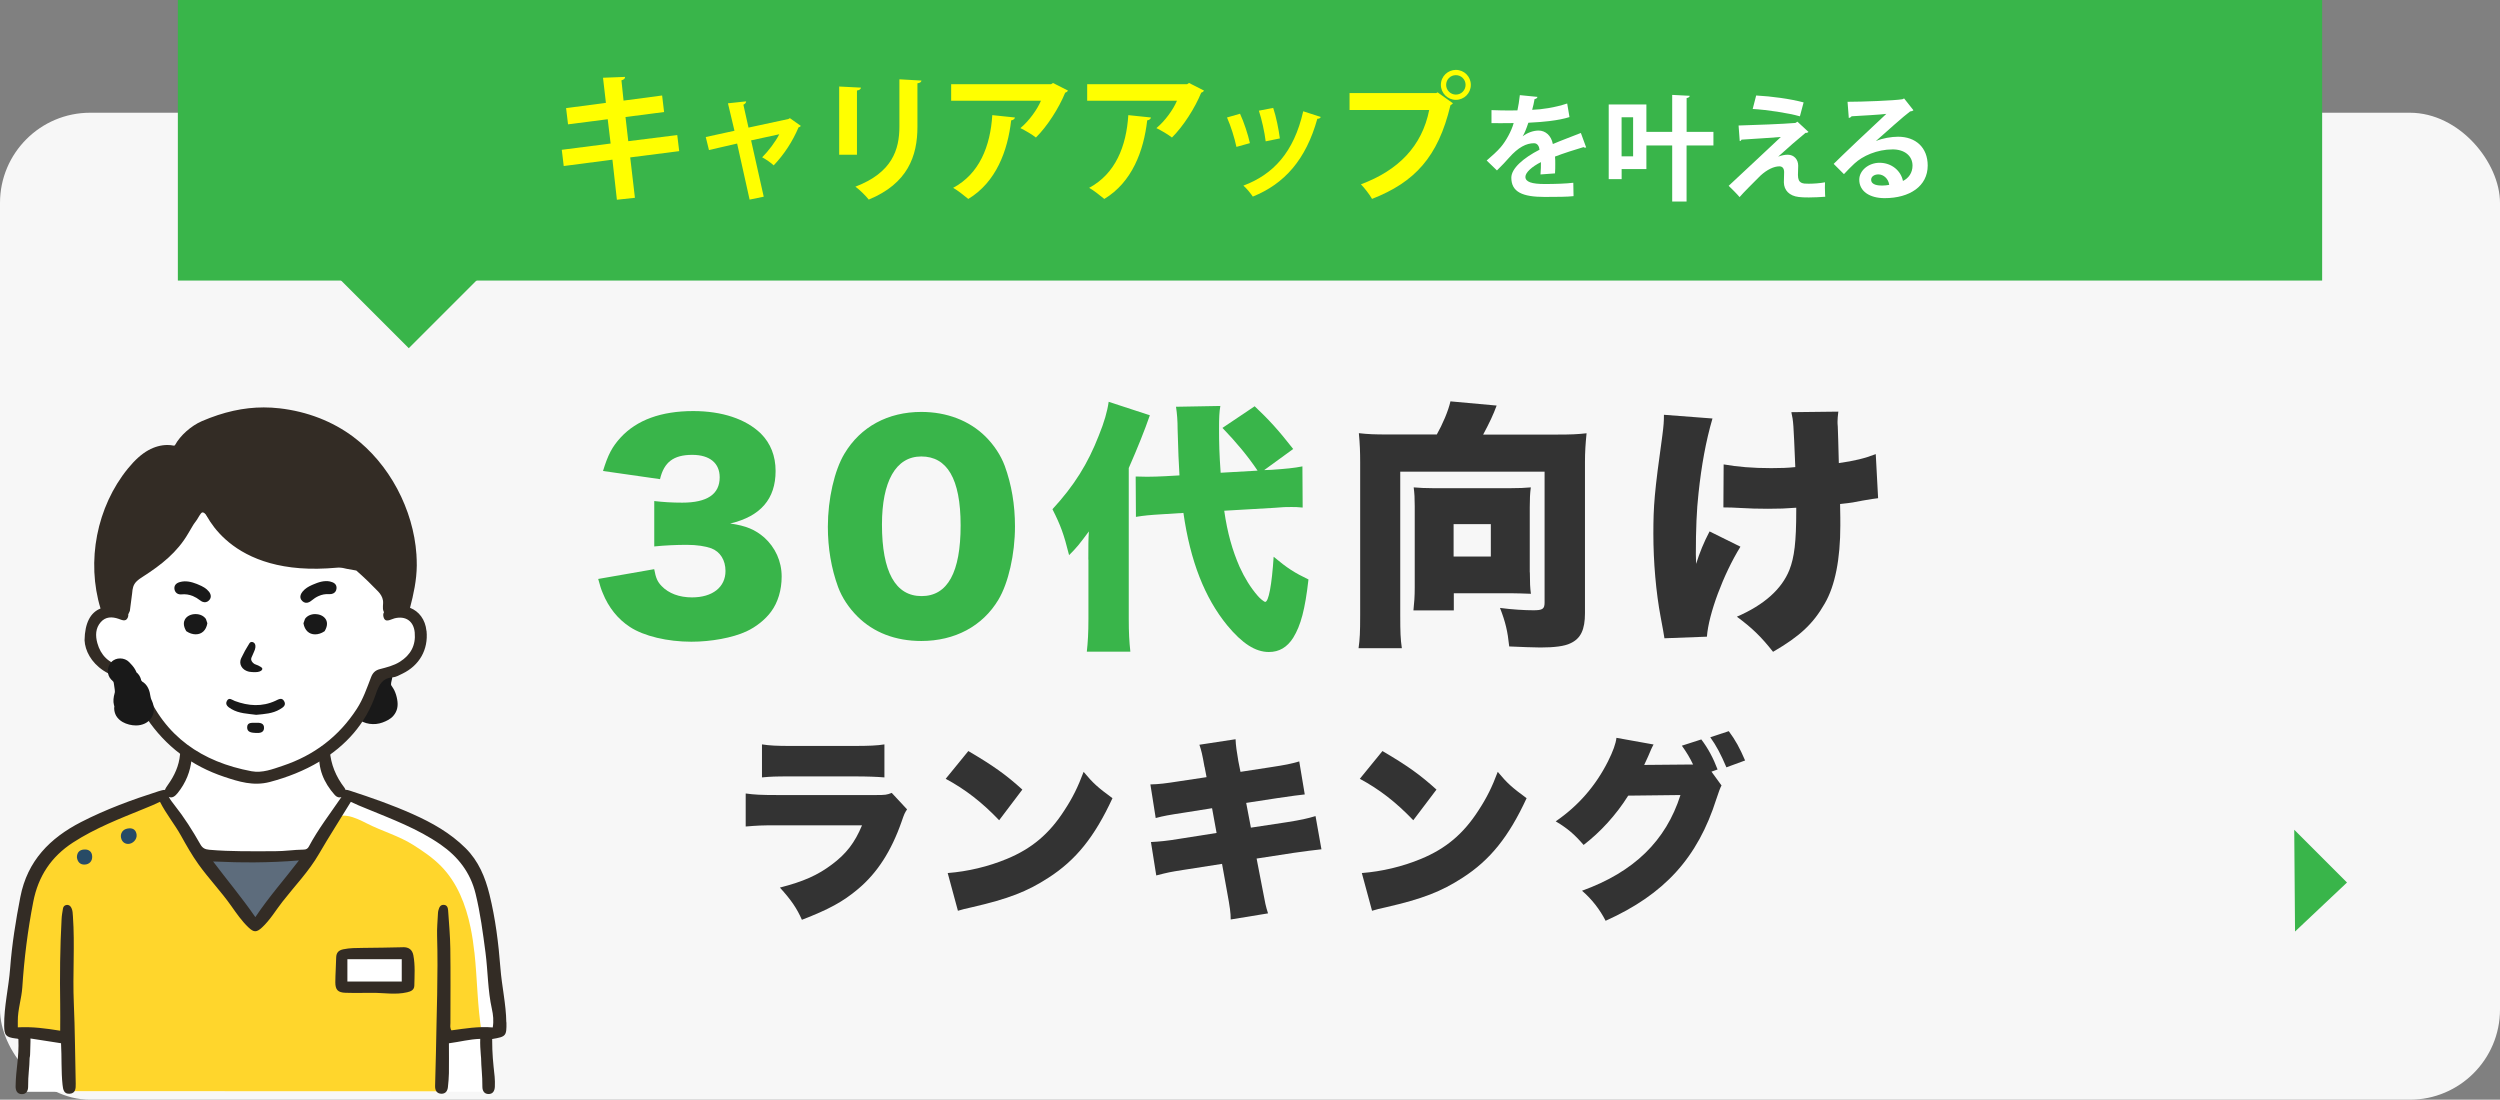 <?xml version="1.0" encoding="UTF-8"?><svg id="Layer_2" xmlns="http://www.w3.org/2000/svg" viewBox="0 0 499 219.5"><rect x="0" y="0" width="499" height="219.5" fill="#808080" stroke="none"/><defs><style>.cls-1{fill:#f7f7f7;}.cls-2{fill:#fff;}.cls-3{fill:#ff0;}.cls-4{fill:#ffd62c;}.cls-5{fill:#333;}.cls-6{fill:#332c25;}.cls-7{fill:#191919;}.cls-8{fill:#284b66;}.cls-9{fill:#39b54a;}.cls-10{fill:#5d6c7c;}</style></defs><g id="Layer_1-2"><rect class="cls-1" y="22.5" width="499" height="197" rx="18.01" ry="18.01"/><rect class="cls-9" x="35.5" width="428" height="56"/><path class="cls-3" d="m125.79,31.42l.94,8.06-3.6.39-.89-8-9.72,1.27-.39-3.24,9.75-1.25-.58-4.85-7.92,1.02-.39-3.24,7.95-1.05-.58-5.01,4.4-.17c.03.28-.19.55-.72.69l.42,4.04,7.7-1.02.39,3.3-7.7,1,.55,4.82,9.78-1.22.39,3.21-9.78,1.25Z"/><path class="cls-3" d="m159.83,25.14c-.11.17-.25.22-.44.28-1.19,2.82-2.88,5.4-4.96,7.59-.55-.53-1.52-1.19-2.3-1.61,1.25-1.25,2.69-3.16,3.41-4.6l-5.62,1.22,2.52,11.24-2.82.58-2.49-11.19-5.62,1.3-.64-2.6,5.73-1.25-1.3-5.48,3.63-.39c0,.3-.22.5-.55.67l1.02,4.57,7.98-1.72.28-.17,2.19,1.55Z"/><path class="cls-3" d="m167.5,30.9v-13.63l4.35.22c-.03.3-.28.5-.8.58v12.82h-3.54Zm16.42-14.82c-.03.28-.25.47-.8.55v8.67c0,5.87-1.94,11.33-9.72,14.54-.53-.69-1.83-1.99-2.66-2.58,7.34-2.8,8.78-7.39,8.78-11.99v-9.44l4.4.25Z"/><path class="cls-3" d="m213.16,18.08c-.08.19-.28.33-.55.42-1.25,3.07-3.57,6.7-5.84,8.95-.72-.58-2.19-1.44-3.1-1.88,1.74-1.44,3.38-3.74,4.1-5.46h-17.92v-3.3h19.94l.39-.25,2.99,1.52Zm-10.58,5.37c-.03.28-.3.5-.75.58-.69,6.06-2.99,12.32-8.56,15.68-.75-.61-2.08-1.69-3.02-2.22,5.26-2.82,7.42-8.31,7.81-14.51l4.51.47Z"/><path class="cls-3" d="m240.31,18.08c-.08.19-.28.33-.55.42-1.25,3.07-3.57,6.7-5.84,8.95-.72-.58-2.19-1.44-3.1-1.88,1.74-1.44,3.38-3.74,4.1-5.46h-17.92v-3.3h19.94l.39-.25,2.99,1.52Zm-10.58,5.37c-.03.28-.3.5-.75.58-.69,6.06-2.99,12.32-8.56,15.68-.75-.61-2.08-1.69-3.02-2.22,5.26-2.82,7.42-8.31,7.81-14.51l4.51.47Z"/><path class="cls-3" d="m247.51,22.7c.78,1.66,1.61,4.21,1.97,5.87l-2.69.75c-.36-1.72-1.11-4.15-1.88-5.87l2.6-.75Zm16.12.64c-.08.22-.33.39-.69.36-2.27,8.17-6.56,12.99-12.88,15.54-.36-.55-1.25-1.66-1.88-2.19,5.93-2.22,10.08-6.62,11.94-14.84l3.52,1.14Zm-9.5-1.8c.58,1.69,1.11,4.35,1.33,6.09l-2.83.58c-.22-1.83-.78-4.35-1.36-6.12l2.85-.55Z"/><path class="cls-3" d="m269.38,18.57h17.31l.25-.14,3.07,2.19c-.14.14-.28.28-.5.39-2.46,10.36-7.17,15.37-15.65,18.69-.5-.89-1.52-2.19-2.22-2.91,7.5-2.8,12.19-7.62,13.63-14.84h-15.9v-3.38Zm21.21-4.62c1.66,0,2.99,1.33,2.99,2.99s-1.33,2.99-2.99,2.99-2.99-1.36-2.99-2.99c0-1.72,1.41-2.99,2.99-2.99Zm1.94,2.99c0-1.08-.86-1.94-1.94-1.94s-1.94.86-1.94,1.94.89,1.94,1.94,1.94c1.13,0,1.94-.91,1.94-1.94Z"/><path class="cls-2" d="m316.58,29.43c-.07.02-.11.05-.18.05-.12,0-.23-.05-.32-.12-1.72.51-4,1.24-5.7,1.89.05.46.05.99.05,1.54s0,1.15-.05,1.82l-2.9.21c.07-.85.11-1.79.09-2.46-1.79.9-3.1,2.07-3.1,2.94,0,1.01,1.26,1.43,3.86,1.43,2.02,0,4.25-.07,5.7-.25l.05,2.67c-1.2.14-3.17.16-5.77.16-4.44,0-6.65-.99-6.65-3.84,0-1.84,2.39-3.93,5.63-5.59-.07-.67-.41-1.29-1.1-1.29-1.52,0-3.13.78-5.01,2.92-.55.64-1.4,1.54-2.39,2.51l-2.05-1.98c.97-.83,2.09-1.82,2.81-2.67,1.01-1.17,2.14-3.2,2.58-4.81l-.87.02c-.51,0-2.99.02-3.56,0v-2.6c1.29.07,2.94.07,3.96.07l1.22-.02c.21-.94.34-1.86.48-3.04l3.52.35c-.05.23-.25.39-.58.44-.11.74-.3,1.43-.48,2.14,1.82-.05,4.53-.44,6.99-1.26l.46,2.71c-2.21.71-5.38.99-8.21,1.13-.41,1.22-.8,2.21-1.13,2.69h.02c.83-.64,2.02-1.13,3.15-1.13,1.33,0,2.51.94,2.85,2.69,1.77-.76,3.93-1.54,5.59-2.21l1.06,2.9Z"/><path class="cls-2" d="m342,26.33v2.71h-5.36v11.18h-2.87v-11.18h-5.15v4.71h-4.94v2h-2.58v-14.9h7.52v5.47h5.15v-7.38l3.5.18c-.02.23-.21.37-.62.46v6.74h5.36Zm-16.03,4.88v-7.8h-2.3v7.8h2.3Z"/><path class="cls-2" d="m354.92,31.27c.64-.25,1.33-.39,1.91-.39,1.29,0,2.09.99,2.09,2.18,0,.67-.05,1.47-.05,1.86,0,1.75.97,1.75,2.16,1.75.94,0,2.23-.09,3.24-.28,0,.39-.02.74-.02,1.06,0,1.22.07,1.82.07,1.82-.97.07-2.16.14-3.27.14-.78,0-1.5-.02-2-.09-1.91-.21-2.97-1.36-2.99-2.92,0-.55.05-1.47.05-2.05,0-.71-.32-1.15-.94-1.15-1.06,0-2.44.62-3.79,1.86-1.17,1.17-3.52,3.5-4.16,4.28,0,0-.46-.6-2.18-2.25,2.32-2.18,8.55-7.96,10.42-9.75-1.5.14-5.5.37-7.84.53-.14.21-.18.28-.37.28l-.23-3.1c3.13-.09,8.9-.3,11.34-.51l.41-.25,2.21,2.05c-.16.11-.32.21-.6.18-1.47,1.2-3.59,3.04-5.45,4.74v.02Zm4.35-8.05c-2.34-.67-6.6-1.31-9.43-1.47l.69-2.69c3.06.16,6.83.67,9.47,1.38l-.74,2.78Z"/><path class="cls-2" d="m374.47,28.14c1.26-.55,3.06-.85,4.39-.85,3.5,0,5.91,2.14,5.91,5.75,0,4.12-3.59,6.51-8.6,6.51-2.97,0-5.06-1.36-5.06-3.68,0-1.86,1.89-3.38,4.05-3.38,2.44,0,4.28,1.63,4.67,3.63,1.13-.55,1.91-1.63,1.91-3.06,0-1.98-1.63-3.24-3.96-3.24-3.13,0-6.02,1.31-7.66,2.85-.55.51-1.47,1.43-2.07,2.09l-2.05-2.05c1.63-1.63,7.43-7.13,10.51-9.98-1.13.16-5.11.37-6.94.48-.07.16-.35.3-.55.35l-.25-3.24c2.94,0,9.43-.25,10.95-.51l.34-.16,1.86,2.35c-.14.14-.41.23-.67.25-1.2.87-4.9,4.19-6.78,5.86v.02Zm1.22,8.9c.39,0,1.1-.07,1.4-.14-.16-1.22-1.13-2.09-2.16-2.09-.76,0-1.45.39-1.45,1.06,0,1.08,1.45,1.17,2.21,1.17Z"/><path class="cls-9" d="m130.58,113.61c.32,1.74.63,2.48,1.48,3.37,1.42,1.47,3.53,2.26,6.06,2.26,4.11,0,6.69-2.05,6.69-5.27,0-2.16-1.05-3.85-2.84-4.53-1.21-.42-2.84-.69-4.9-.69s-4.42.11-6.48.32v-9.06c1.79.21,3.53.32,5.58.32,5,0,7.48-1.69,7.48-5.06,0-2.84-2-4.48-5.48-4.48-3.74,0-5.64,1.47-6.43,4.85l-11.38-1.63c1-3.27,1.84-4.85,3.53-6.69,3.21-3.48,8.06-5.27,14.49-5.27,5.74,0,10.48,1.58,13.48,4.48,1.95,1.95,2.95,4.48,2.95,7.48,0,5.58-3,9.06-9.06,10.48,3.21.47,4.95,1.21,6.79,2.79,2.21,2,3.48,4.74,3.48,7.8,0,2.69-.74,5.16-2.11,7.01-1.16,1.58-3,3.05-4.95,3.95-2.74,1.26-7.01,2.05-10.96,2.05-4.74,0-9.48-1.11-12.27-2.95-2.42-1.58-4.27-3.9-5.43-6.79-.32-.74-.53-1.42-.9-2.79l11.17-1.95Z"/><path class="cls-9" d="m171.14,123.04c-1.74-1.74-3.06-3.74-3.85-5.85-1.37-3.74-2.05-7.8-2.05-12.06,0-5.53,1.32-11.27,3.32-14.59,3.21-5.37,8.69-8.32,15.33-8.32,5.11,0,9.59,1.74,12.8,4.9,1.74,1.74,3.06,3.74,3.85,5.85,1.37,3.74,2.05,7.8,2.05,12.11,0,5.53-1.32,11.32-3.32,14.64-3.16,5.27-8.69,8.22-15.38,8.22-5.16,0-9.53-1.69-12.75-4.9Zm4.9-18.33c0,9.43,2.69,14.27,7.9,14.27s7.8-4.74,7.8-14.12-2.74-13.75-7.85-13.75-7.85,5-7.85,13.59Z"/><path class="cls-9" d="m217.23,111.71c0-2.84,0-3.95.11-5.64-2,2.69-2.37,3.16-3.95,4.74-1.05-4.21-1.69-5.95-3.32-9.17,4.32-4.69,7.06-9.06,9.27-14.75,1.05-2.58,1.69-4.79,1.95-6.69l8.22,2.69q-1.53,4.42-4.21,10.53v30.13c0,2.79.1,4.48.32,6.53h-8.69c.21-1.95.32-3.74.32-6.53v-11.85Zm27.13-9.74c.63,4.42,1.63,7.9,3.06,11.17,1,2.21,2.21,4.16,3.58,5.74.42.53,1.32,1.26,1.53,1.26.68,0,1.32-3.32,1.69-9.01,2.79,2.32,4.11,3.16,6.95,4.53-.68,6-1.53,9.17-3.05,11.64-1.21,1.9-2.79,2.84-4.85,2.84-2.69,0-5.32-1.69-8.32-5.32-4.48-5.48-7.37-12.8-8.74-22.44l-4.16.26c-2.63.16-3.69.26-5.32.53l-.05-8.06c1.53.05,1.69.05,2.27.05.84,0,2.74-.05,3.63-.11l2.84-.16q-.21-3.16-.37-9.22c0-1.69-.11-3.11-.32-4.48l8.85-.16c-.21,1.26-.26,2.32-.26,4.48,0,3,.05,5.06.32,8.85l7.37-.42c-1.9-2.84-4.27-5.69-7.01-8.53l6.43-4.32c2.79,2.63,4.69,4.69,7.69,8.53l-5.79,4.21,1.42-.05c3.05-.21,4.58-.37,6.21-.69l.05,8.22c-1-.11-1.53-.11-2.26-.11-1.05,0-1.63,0-3.37.16l-10.01.58Z"/><path class="cls-5" d="m286.77,86.75c1.16-2.05,2.32-4.74,2.74-6.64l9.22.84c-.63,1.74-1.42,3.42-2.69,5.79h14.85c2.58,0,3.95-.05,5.79-.26-.21,2.11-.32,3.74-.32,5.74v30.18c0,3.27-.84,5.06-2.9,6-1.16.58-3.21.84-6,.84-1.11,0-4.06-.11-6.22-.21-.32-3.06-.74-4.85-1.84-7.69,2.37.32,4.9.47,6.69.47s2.21-.26,2.21-1.53v-26.13h-28.81v28.65c0,3.37.05,4.74.32,6.58h-8.64c.26-1.84.32-3.21.32-6.58v-30.55c0-1.95-.05-3.58-.26-5.79,1.79.21,3.16.26,5.74.26h9.8Zm18.59,27.5c0,2,.05,3.11.21,4.27-1.42-.05-2.9-.11-4.06-.11h-11.33v3.42h-8.06c.16-1.47.26-2.79.26-4.48v-16.33c0-1.58-.05-2.53-.21-3.74,1.32.1,2.21.16,3.84.16h15.54c1.69,0,2.74-.05,4-.16-.16,1.21-.21,2.32-.21,3.95v13.01Zm-15.22-3.16h7.43v-6.48h-7.43v6.48Z"/><path class="cls-5" d="m341.81,83.53c-1.32,4.53-2.21,9.43-2.79,14.96-.37,3.27-.53,7.22-.53,12.11,0,0,0,.47.05,1.95.74-2.32,1.53-4.27,2.69-6.48l6.16,3.05c-3.42,5.53-6.37,13.48-6.69,17.96l-8.48.32q-.16-1.11-.74-4.16c-.95-5-1.47-11.11-1.47-16.7s.21-8.27,1.79-19.59c.26-2,.32-2.79.32-4.16l9.69.74Zm2.26,9.17c2.69.47,5.69.74,9.48.74,1.95,0,3.27-.05,4.79-.21-.37-8.95-.37-9.06-.79-10.96l9.38-.11c-.11,1-.16,1.42-.16,2,0,.21,0,.53.05,1,.05,1,.11,3.48.21,7.27,3.06-.42,5.21-.95,7.37-1.79l.47,8.8c-.9.1-1.21.16-3.06.47-1.9.37-2,.42-4.53.69.05,2.53.05,3.06.05,4.27,0,6.74-1.05,12.06-3.11,15.59-2.32,4.06-4.95,6.53-10.32,9.64-2.42-3.06-4.16-4.74-7.22-7.01,5.48-2.37,8.96-5.53,10.48-9.32,1-2.53,1.37-5.64,1.37-11.8v-.63c-2.05.16-3.37.21-5.64.21-2,0-3.69-.05-5.53-.16q-1.74-.11-3.37-.11l.05-8.59Z"/><path class="cls-5" d="m148.85,158.38c1.76.24,3.02.31,6.31.31h19.69c1.88,0,2.16-.04,3.14-.43l3.06,3.29c-.47.71-.55.86-1.1,2.47-2.04,5.84-4.86,10.24-8.71,13.45-2.98,2.51-5.8,4.04-11.18,6.12-1.02-2.31-2.12-3.92-4.39-6.43,4.71-1.21,7.53-2.47,10.35-4.59,2.86-2.12,4.59-4.35,6.04-7.84h-16.98c-3.1,0-3.76.04-6.24.24v-6.59Zm3.25-9.8c1.53.24,2.98.31,5.76.31h12.51c3.1,0,4.78-.08,6.16-.31v6.59c-1.49-.12-3.33-.2-6.04-.2h-12.71c-3.1,0-3.96.04-5.69.2v-6.59Z"/><path class="cls-5" d="m193.28,149.91c4.94,2.9,7.49,4.71,10.78,7.69l-4.63,6.12c-3.41-3.57-6.74-6.16-10.67-8.27l4.51-5.53Zm-4.12,24.35c4-.31,8.12-1.29,11.8-2.82,4.94-2.04,8.47-4.98,11.49-9.69,1.65-2.51,2.71-4.67,3.84-7.69,1.92,2.31,2.82,3.1,5.76,5.26-3.57,7.72-7.29,12.35-12.78,15.88-4.24,2.75-7.96,4.2-15.25,5.88-1.53.35-1.76.39-2.82.71l-2.04-7.53Z"/><path class="cls-5" d="m240.42,153.08c-.43-2.47-.63-3.29-1.02-4.43l7.22-1.1c.04,1.22.24,2.55.55,4.35l.43,2.16,6.12-.94c2.78-.43,3.88-.63,5.61-1.14l1.1,6.59q-1.33.12-5.57.75l-6.12.94.94,4.94,7.25-1.1c2.71-.43,4-.71,5.65-1.21l1.18,6.63q-2.24.24-5.53.71l-7.41,1.14,1.1,5.69c.63,3.37.71,3.76,1.18,5.25l-7.45,1.22c0-1.33-.16-2.47-.71-5.45l-1.02-5.65-7.76,1.21c-2.71.43-2.9.47-5.37,1.1l-1.06-6.67c1.61-.08,3.25-.23,5.61-.63l7.49-1.18-.9-4.94-5.41.86c-3.33.51-4.24.67-5.84,1.1l-1.06-6.71c1.73-.04,3.02-.2,5.76-.63l5.45-.82-.39-2.04Z"/><path class="cls-5" d="m275.94,149.91c4.94,2.9,7.49,4.71,10.78,7.69l-4.63,6.12c-3.41-3.57-6.74-6.16-10.67-8.27l4.51-5.53Zm-4.12,24.35c4-.31,8.12-1.29,11.8-2.82,4.94-2.04,8.47-4.98,11.49-9.69,1.65-2.51,2.71-4.67,3.84-7.69,1.92,2.31,2.82,3.1,5.76,5.26-3.57,7.72-7.29,12.35-12.78,15.88-4.24,2.75-7.96,4.2-15.25,5.88-1.53.35-1.76.39-2.82.71l-2.04-7.53Z"/><path class="cls-5" d="m343.62,156.77c-.27.47-.59,1.37-1.02,2.67-3.73,11.76-10.35,19.06-22.12,24.35-1.14-2.24-2.78-4.35-4.71-6,10.35-3.73,16.75-9.96,19.65-19.1l-10.43.12c-2.43,3.88-5.57,7.29-8.9,9.84-1.88-2.16-3.14-3.25-5.57-4.71,4.51-3.1,7.96-7.06,10.43-11.96,1.02-2.04,1.57-3.57,1.69-4.71l7.41,1.33c-.2.39-.24.43-.47.94-.04.12-.16.35-.27.63-.16.35-.31.71-.35.82-.27.59-.43.98-.47,1.02-.04.12-.16.39-.31.67l8.9-.08h.86c-.63-1.33-1.29-2.43-2.24-3.76l3.88-1.25c1.37,1.8,2.39,3.73,3.25,6l-1.22.43,2,2.75Zm1.45-10.82c1.29,1.73,2.2,3.37,3.25,5.84l-3.73,1.37c-1.1-2.59-2-4.31-3.22-6l3.69-1.22Z"/><polygon class="cls-9" points="63.09 51 81.59 69.5 101.59 49.5 63.09 51"/><path class="cls-7" d="m73.33,134.21c.02.17.02.33,0,.5l.09-.66c-.09.65-.28,1.26-.35,1.92-.05.51-.03.99.04,1.49.09.67.31,1.29.67,1.87.22.35.47.68.64,1.06l-.25-.6c.14.38.23.82.29,1.22l-.09-.66c.01.12.01.23,0,.35l.09-.66c-.02.09-.04.16-.07.24l.25-.6c-.02.05-.05.11-.09.15l.39-.51c-.07.08-.13.15-.21.22l.51-.39c-.22.16-.45.29-.7.4l.6-.25c-.29.12-.59.21-.9.26l.66-.09c-.27.03-.54.04-.81,0l.66.09c-.2-.03-.38-.08-.57-.15l.6.25c-.15-.06-.29-.14-.43-.23l.51.39c-.06-.04-.1-.09-.15-.14l.39.51s-.06-.1-.08-.15l.25.6-.02-.08.09.66c0-.05,0-.1,0-.16l-.09.66c0-.05.02-.11.05-.16l-.25.6c.04-.09.09-.15.15-.23l-.39.51c.07-.08.14-.14.22-.21l-.51.39c.42-.33.89-.59,1.28-.97.25-.25.47-.53.74-.76l-.51.39c.06-.05.13-.1.2-.14l-3.67-1.49c.1.4.27.78.33,1.2l-.09-.66c0,.08.01.16,0,.25l.09-.66s-.01.07-.02.1l.25-.6s-.03.06-.04.08l.39-.51-.03.03.51-.39-.04.02.6-.25s-.06.02-.09.03l.66-.09h-.06c.59.25,1.18.49,1.77.74-.06-.05-.11-.1-.15-.17l.39.51-.05-.09.25.6c-.03-.06-.05-.13-.06-.2l.09.66c-.01-.07-.01-.15,0-.22.04-1.31-1.18-2.56-2.5-2.5-1.39.06-2.45,1.1-2.5,2.5-.05,1.56,1.13,3.17,2.77,3.18,1.21.01,2.4-.85,2.69-2.05.16-.69.1-1.38-.08-2.06-.07-.26-.17-.5-.24-.76-.35-1.49-2.36-2.4-3.67-1.49-.4.28-.78.57-1.11.93-.2.22-.4.44-.64.62l.51-.39c-.36.25-.74.46-1.06.78-.42.41-.75.92-.93,1.48-.34,1.11-.02,2.34.85,3.12,1.33,1.19,3.39,1.43,5.03.81.77-.29,1.57-.67,2.12-1.31.84-.97,1-2.05.78-3.27-.11-.64-.29-1.24-.57-1.83-.23-.48-.59-.89-.81-1.37l.25.6c-.07-.17-.12-.34-.15-.52l.09.66c-.05-.38-.04-.78,0-1.16l-.09.66c.13-.8.44-1.59.35-2.42-.08-.68-.23-1.26-.73-1.77-.43-.43-1.15-.76-1.77-.73s-1.32.24-1.77.73c-.42.46-.81,1.12-.73,1.77h0Z"/><g id="_óùäwó_ñ_ém"><path id="_îí" class="cls-2" d="m38.2,100.18s-3.96,6.58-8.54,10.42c-4.58,3.83-5.75,9.15-5.75,9.15v2.92s-3.27-.17-4.08.22c-.81.39-1.66,1.27-2.09,2.12-.42.85-.97,1.74-.73,2.78.23,1.04,1.62,2.36,2.2,3.09.58.73,1.51,1.54,2.51,1.93,1,.39,1.73.73,2.7.77.98.05,1.49.08,1.88.5.39.42,1.67,4.71,2.4,6.14.73,1.43,1.31,3.54,2.86,5.17,1.54,1.63,2.47,2.67,3.44,3.29.97.62,2.41,1.1,2.36,2.36s-.46,2.26-.73,3.1-.82,1.88-1.38,2.54c-.55.66-4.34,3.28-10.9,5.56s-8.34,2.66-11.62,5.37c-3.28,2.7-5.91,5.68-6.83,9.11-.93,3.44-2.47,14.09-2.78,16.56-.31,2.47-1.59,11.35-1.22,12.16.37.81.99,1,1.45,1.04.46.04,1.08-.23,1.12,1.16.04,1.39-.54,10.29-.54,10.29h93.32l-.46-11.37s2.09.5,2.51-.19c.42-.69.89-1.74.77-3.13-.12-1.39-.93-6.02-.93-6.02,0,0-2.08-16.8-3.3-20.35-1.22-3.55-.99-3.94-3.54-5.87-2.55-1.93-6.53-5.6-9.88-6.91-3.36-1.31-13.09-5.55-13.09-5.55,0,0-1.39.72-2.66-1.59-1.27-2.32-2.12-5.37-2.24-5.75-.12-.39.54-1.51,2.01-2.86,1.47-1.35,2.97-2.16,4.67-4.87,1.7-2.7,2.63-5.41,3.05-7.03.42-1.62.66-2.47,1.99-2.7,1.33-.23,1.87.12,3.61-.58,1.74-.69,4.32-3.61,4.48-5.21.15-1.59.27-3.23-.58-4.05s-1.35-1.29-2.82-1.71c-1.47-.42-3.75.48-3.75.48l-.15-4.56-5.37-5.23s-3.01-.66-7.34-2.55c-4.32-1.89-10.85-7.92-11.97-8.88-1.12-.97-3.24-2.97-4.29-2.43-1.04.54-3.01.42-2.12,2.36s2.59,4.94,2.59,4.94c0,0-4.02-2.32-5.48-3.44-1.47-1.12-4.76-2.7-4.76-2.7Z"/><g id="_ìhÇË"><path class="cls-10" d="m40.12,170.54c.33-.06,10.76,13.78,10.76,13.78l11.27-14.65s-7.55,1-9.92,1-12.11-.13-12.11-.13Z"/><path class="cls-4" d="m94.69,190.11c-.18-1.65-.42-3.33-.77-4.99-.94-4.52-2.63-8.92-5.89-12.24-1.64-1.67-3.6-3-5.58-4.25-2.85-1.8-6.2-2.73-9.2-4.26-2.57-1.31-5.19-2.52-7.37-.47-1.49,1.4-1.44,2.5-2.57,4.19-2.89,4.32-5.56,10.13-9.25,13.81l-2.67,2.74c-.8-.8-2.56-2.41-3.47-3.07-.02-.04-.04-.08-.07-.11-1.51-1.92-2.32-3.41-3.84-5.34-2.02-2.57-4.1-5.48-5.8-8.26-.85-1.39-2.11-3.04-3.12-4.34-.93-1.2-2.56-3.82-3.34-5.1-.43.24-.87.51-1.32.79-.51-.22-1.12-.24-1.75.09-4.79,2.47-9.99,4.69-14.56,7.66-3.01,2.74-5.7,5.84-7.8,9.29-.1.35-.2.71-.29,1.07-.08.09-.14.21-.19.34-1.88,5.25-2.49,10.97-2.99,16.49-.25,2.77-.44,5.55-.62,8.33-.09,1.36-.19,2.92,1.19,3.72,1.08.62,2.32.41,3.5.41,1.37,0,2.71.17,4.04.51.45.11.88.26,1.3.41.24.44.45.89.63,1.39.36-.07.7-.29.88-.59.06.61.11,1.22.16,1.83.16,2.06.26,4.21.46,7.64l73.67.03c-.46-2.65.19-5.63.23-8.27,0-.13.01-.24.03-.36,0-.32.04-.64.15-.94.82-2.19,5.77-1.91,7.68-2.16-.88-5.28-.87-10.67-1.45-16Zm-13.74,6.19c-.2.78-.71,1.13-1.5,1.03-2.98-.38-6.21-.54-9.16.2-1.36.34-2.43-1.07-2.44-2.34-.01-1.34-.02-2.66.2-3.99.2-1.22,1.01-1.26,1.75-.77,1.16-.37,3.04-.21,3.82-.24,1.85-.07,3.71-.04,5.55-.15,1.22-.07,1.99,1.41,2.05,2.43.07,1.3.04,2.56-.28,3.82Z"/></g><g id="_ÉAÉEÉgÉâÉCÉì"><path class="cls-8" d="m25.76,165.34c-1.01.07-1.61.65-1.64,1.54.04.97.64,1.56,1.44,1.57.94,0,1.8-.89,1.71-1.82-.09-.88-.64-1.36-1.5-1.29Z"/><path class="cls-8" d="m16.8,169.56c-.95.06-1.42.59-1.45,1.53.1.91.62,1.51,1.53,1.48.96-.03,1.57-.69,1.52-1.65-.04-.91-.64-1.42-1.6-1.36Z"/><path class="cls-6" d="m80.39,189.07c-2.64.09-5.29.08-7.93.13-1.32.02-2.64,0-3.95.28-.92.19-1.39.68-1.41,1.64-.03,1.65-.16,3.29-.17,4.94,0,1.51.51,2.05,2.04,2.1,1.79.06,3.59.01,5.38.01,2.3-.01,4.63.43,6.92-.11.74-.17,1.41-.46,1.43-1.32.04-2.02.19-4.05-.19-6.06-.21-1.11-.9-1.66-2.12-1.62Zm-.2,6.84h-10.85v-4.45h10.85v4.45Z"/><path class="cls-6" d="m101.06,204.07c-.05-3.66-.9-7.23-1.18-10.88-.38-4.93-.99-9.84-2.18-14.66-.86-3.46-2.17-6.65-4.77-9.24-3.05-3.03-6.69-5.07-10.56-6.8-4.07-1.82-8.26-3.28-12.49-4.66-.3-.1-.63-.2-.92-.18-.05-.15-.12-.31-.23-.45-1.68-2.19-2.69-4.62-2.9-7.38-.04-.5-.36-.92-.96-.98-.55-.03-1.02.38-1.1,1.14-.37,3.36.84,6.21,3.05,8.7.36.41.84.59,1.33.41-2.22,3.26-4.65,6.39-6.51,9.89-.21.4-.53.6-1.02.6-1.93.02-3.83.33-5.77.32-4.37,0-8.74.1-13.1-.29-.86-.08-1.35-.35-1.76-1.08-1.55-2.73-3.22-5.38-5.18-7.85-.4-.51-.81-1.04-1.12-1.62.71.33,1.3-.19,1.76-.76,1.65-2.04,2.57-4.38,2.78-6.75-.02-.46-.03-.69-.05-.91-.07-.8-.04-1.8-1.17-1.77-1.02.03-1.01.98-1.08,1.74-.2,2.24-1.11,4.22-2.41,6.03-.24.34-.48.68-.59,1.02-.19,0-.4.02-.61.08-.22.06-.45.12-.67.19-5.3,1.69-10.52,3.61-15.47,6.15-6.2,3.19-10.72,7.73-12.12,14.95-.92,4.73-1.68,9.47-2.04,14.26-.29,3.83-1.23,7.58-1.19,11.43.02,1.93.35,2.31,2.3,2.56.23.03.47.02.54.15.15,3.72-.5,5.78-.56,9.39-.01.82.29,1.54,1.21,1.57.92.04,1.29-.66,1.29-1.48-.02-2.36.28-3.81.3-5.76.1-.37.1-.76.11-1.14.01-.35.02-.7.03-1.05,0-.35.02-.7.03-1.05,0-.19,0-.38,0-.57,0-.02,0-.04,0-.06,2,.31,4.03.63,6.1.95.16,2.85.01,5.58.3,8.29.1.95.26,1.88,1.44,1.79,1.16-.09,1.21-1.05,1.19-1.99-.13-5.37-.14-10.74-.38-16.1-.25-5.79.23-11.57-.18-17.35-.04-.55-.04-1.11-.29-1.63-.2-.41-.5-.68-.98-.61-.42.05-.66.34-.72.74-.11.68-.24,1.37-.27,2.06-.31,5.69-.37,11.38-.28,17.07.03,1.66,0,3.32,0,5.23-2.89-.47-5.62-.83-8.46-.67,0-.53,0-.89,0-1.26-.02-2.29.75-4.47.9-6.73.37-5.72,1.08-11.39,2.18-17.04.99-5.13,3.58-9.03,7.93-11.86,4.46-2.89,9.39-4.79,14.27-6.78,1.05-.43,2.09-.85,3.1-1.35,1.24,2.45,2.92,4.47,4.19,6.75,1.09,1.96,2.19,3.91,3.51,5.75,2.05,2.86,4.5,5.41,6.52,8.28,1.06,1.5,2.09,3,3.42,4.27,1.09,1.05,1.64,1.04,2.73.03,1.64-1.52,2.74-3.44,4.1-5.17,2.45-3.14,5.25-6.03,7.25-9.49,2.01-3.47,4.19-6.83,6.37-10.41,1.03.51,2.1.93,3.17,1.37,5.04,2.08,10.18,3.99,14.72,7.13,3.52,2.44,5.98,5.6,7.01,9.82.95,3.87,1.46,7.81,1.98,11.75.49,3.76.45,7.57,1.28,11.29.25,1.12.39,2.34.17,3.67-2.84-.25-5.57.22-8.25.58-.34-.55-.2-1.03-.2-1.48,0-4.95.05-9.91-.02-14.86-.03-2.54-.27-5.08-.44-7.62-.04-.51-.18-1.05-.85-1.09-.72-.04-.92.51-1.08,1.06-.07.22-.09.46-.1.68-.07,1.48-.22,2.96-.17,4.44.23,7.78-.11,15.55-.23,23.33-.04,2.22-.13,4.44-.17,6.66-.02.84.33,1.5,1.24,1.53.83.03,1.24-.54,1.32-1.32.09-.92.19-1.84.2-2.77.03-1.98,0-3.96,0-5.98,2.21-.29,4.18-.83,6.25-.88-.04,1.08.03,2.18.12,3.25.02.19.03.38.05.57.02,1.84.28,3.47.26,5.76,0,.78.37,1.41,1.2,1.43.92.02,1.26-.67,1.29-1.49.02-.65.02-1.3-.04-1.94-.32-2.99-.49-4.46-.5-7.55,2.77-.47,2.89-.59,2.85-3.35Zm-50.09-21.01c-2.8-4.04-5.7-7.47-8.43-11.11,5.62.26,11.14.29,17.13-.21-2.96,3.87-5.96,7.22-8.71,11.33Z"/><path class="cls-6" d="m85.12,125.92c-.22-2.25-1.5-3.92-3.28-4.6.7-2.67,1.32-5.5,1.35-8.44,0-.73-.02-1.48-.07-2.23-.3-4.43-1.63-8.95-3.83-13.08-2.22-4.15-5.24-7.73-8.74-10.35-4.15-3.12-9.25-5.09-14.76-5.72-1.05-.12-2.11-.18-3.15-.18-4.02,0-8.05.9-12.34,2.74-2.15.93-4.32,2.86-5.36,4.77-.05.09-.15.14-.25.12-.41-.09-.84-.13-1.27-.13-1.26,0-2.58.36-3.8,1.04-1.38.77-2.67,1.93-4.08,3.65-6.24,7.66-8.34,18.52-5.47,27.95-2,.79-3.13,2.86-3.19,6.34.1,2.03,1.27,4.39,3.77,6.05,1.34.88,2.84,1.39,4.38,1.74.84.19,1.21.58,1.46,1.39.68,2.21,1.44,4.37,2.76,6.33,3.83,5.69,9.03,9.58,15.5,11.74,2.91.97,5.82,1.89,9.08,1.04,3.53-.93,6.87-2.25,9.95-4.09,5.26-3.15,9.21-7.54,11.22-13.41.61-1.79,1.21-3.22,3.38-3.39.66-.05,1.31-.43,1.93-.73,3.41-1.64,5.2-4.81,4.83-8.52Zm-33.63-18.49c-.92-1.79-2.02-3.52-3.02-5.28-.16-.28-.71-1.56.04-1.57.11,0,.2.08.28.15,1.24,1.21,2.32,2.57,3.54,3.81,1.4,1.43,3.06,2.64,4.65,3.86,4.05,3.1,9.08,4.68,14.14,5.48.79.7,1.57,1.4,2.33,2.14.69.67,1.37,1.35,2.03,2.04.47.5.85,1.09.96,1.78.12.73-.18,1.53.14,2.22.02.05.04.09.07.13-.15.24-.2.54-.11.91.32,1.35,1.44.51,2.21.32,2.22-.55,3.82.55,4.03,2.83.24,2.56-.81,4.48-2.96,5.84-1.23.77-2.63,1.11-4.01,1.47-.89.23-1.4.72-1.74,1.6-.83,2.15-1.57,4.35-2.84,6.31-3.59,5.55-8.57,9.31-14.82,11.39-2,.67-4.05,1.48-6.21,1.08-9.87-1.85-17.33-6.9-21.19-16.4-.99-2.44-2.06-4.19-4.92-4.7-2.36-.42-4.01-2.09-4.66-4.48-.4-1.46-.39-2.97.69-4.19.97-1.1,2.24-1.1,3.55-.65.64.22,1.42.65,1.82-.21.12-.26.15-.48.11-.68.12-.22.23-.45.32-.69.21-1.63.44-3.25.46-3.54.07-.91.2-1.67.86-2.33.4-.4.88-.71,1.35-1.01,3.57-2.29,6.79-4.81,8.97-8.57.29-.49.59-1,.88-1.49.07-.12.14-.24.22-.36.22-.31.45-.62.67-.93.2-.27.71-1.33,1.02-1.42.42-.13.95.67,1.21.97,2.56,2.96,5.61,4.98,9.67,4.97"/><path class="cls-7" d="m55,139.87c-2.7,1.25-5.41,1.05-8.12.05-.54-.2-1.15-.81-1.58-.04-.45.81.27,1.27.88,1.64,1.53.91,3.28.93,4.96,1.16,1.65-.16,3.28-.24,4.72-1.1.62-.37,1.33-.79.85-1.63-.45-.8-1.11-.36-1.72-.08Z"/><path class="cls-7" d="m51.09,144.27c-.72.03-1.74-.18-1.76.88-.03,1.06.95,1.1,1.77,1.15.77.04,1.56-.07,1.6-.96.05-1.02-.81-1.11-1.61-1.07Z"/><path class="cls-7" d="m49.84,134.09c.28.05.56.06.84.07h.09c.07,0,.14,0,.21,0,.34,0,.61-.04.84-.13.4-.15.59-.37.53-.61-.04-.13-.19-.23-.34-.33l-.04-.02c-.16-.1-.32-.18-.46-.25-.1-.05-.21-.08-.31-.12-.14-.05-.27-.09-.39-.16-.21-.12-.39-.29-.52-.49-.1-.16-.15-.31-.16-.45,0-.25.12-.5.23-.72.12-.23.22-.48.33-.76.3-.61.38-1.17.22-1.54-.12-.27-.37-.44-.66-.45-.3,0-.43.21-.54.4l-.45.75c-.13.21-.25.42-.37.63-.1.17-.18.35-.27.53-.07.15-.15.3-.23.45l-.02.04c-.16.3-.33.61-.39.97-.09.52.07,1.03.44,1.46.41.46.99.66,1.42.74Z"/><path class="cls-7" d="m41.06,123.5c-.41-.58-1.16-.93-2.02-.93-.93,0-1.74.4-2.11,1.04-.26.45-.43,1.21.22,2.32l.03.05.05.03c.57.39,1.22.6,1.84.6h0c1.21,0,2.08-.81,2.31-2.17v-.07s-.29-.85-.29-.85l-.02-.03Z"/><path class="cls-7" d="m62.92,122.57c-.86,0-1.61.35-2.02.93l-.02.03-.3.85v.07c.24,1.36,1.1,2.17,2.32,2.17h0c.61,0,1.27-.21,1.84-.6l.05-.03.03-.05c.65-1.11.48-1.87.21-2.32-.38-.64-1.19-1.04-2.11-1.04Z"/><path class="cls-7" d="m41.7,118.09c-.51-.65-1.18-1.02-2.17-1.43l-.26-.11c-1.02-.39-2.14-.71-3.37-.37-.8.22-1.18.72-1.08,1.42.07.45.32.78.71.95.2.08.44.12.68.09.8-.08,1.54.03,2.28.33.5.21.99.5,1.49.89.14.11.28.19.42.25.47.19.93.11,1.29-.25.51-.49.51-1.14,0-1.79Z"/><path class="cls-7" d="m65.92,116.07c-1.26-.26-2.37.15-3.5.63-.08.04-.16.07-.24.11-.56.25-1.26.63-1.79,1.28-.77.96-.35,1.6-.03,1.9.38.35.83.43,1.31.21.16-.07.33-.18.5-.32.47-.39.93-.69,1.4-.9.68-.31,1.37-.44,2.11-.39.31.02.58-.02.81-.13.38-.17.62-.51.67-.94.07-.52-.09-1.19-1.23-1.43Z"/></g></g><path class="cls-6" d="m40.37,100.99s4.07,13.64,24.93,12.46c20.87-1.18,11.63-5.05,11.63-5.05l-23.9-18.13-12.66,10.71Z"/><path class="cls-7" d="m22.28,135.7c.2.2.39.41.57.63l-.39-.51c.13.17.24.34.33.54l-.25-.6c.09.22.14.44.18.68l-.09-.66c.1.81.24,1.6.35,2.4l-.09-.66c.07.58.03,1.18.03,1.76,0,.52.07,1.07.01,1.59l.09-.66c-.1.41-.22.68-.23,1.15,0,.53.14,1.06.4,1.52.3.51.77.94,1.28,1.23.79.45,1.77.69,2.67.69,1.25,0,2.49-.52,3.15-1.62.45-.76.5-1.64.31-2.48-.12-.55-.4-1.07-.62-1.59l.25.6c-.2-.49-.23-1-.35-1.51-.15-.61-.43-1.21-.87-1.67-.82-.86-2.19-1.17-3.24-.51-1.34.85-1.73,2.33-1.41,3.82.12.56.41,1.06.51,1.62l-.09-.66c.01.11.02.21,0,.32l.09-.66s-.02.08-.03.11l.25-.6s-.03.06-.05.08l.39-.51-.03.03.51-.39s-.05.03-.08.05l.6-.25s-.06.02-.1.02l.66-.09c-.06,0-.11,0-.17,0l.66.09c-.14-.02-.26-.07-.39-.12l.6.25c-.25-.12-.49-.26-.71-.43l.51.39c-.13-.11-.25-.22-.36-.36l.39.51c-.06-.09-.11-.18-.16-.28l.25.6c-.02-.06-.04-.12-.05-.19l.09.66c-.02-.13-.02-.25,0-.38l-.09.66c.08-.55.26-1.08.35-1.63.14-.84.26-1.68.28-2.53.03-1.31-1.17-2.56-2.5-2.5s-2.47,1.1-2.5,2.5c0,.42-.04.84-.1,1.26l.09-.66c-.07.55-.16,1.1-.31,1.64-.21.77-.33,1.57-.12,2.36.38,1.47,1.67,2.44,3.02,2.96.62.24,1.32.29,1.96.11,1.24-.35,1.98-1.45,2.06-2.69.07-1.01-.47-1.79-.63-2.74l.09.66c-.02-.14-.02-.27,0-.41l-.09.66s.02-.1.04-.14l-.25.6c.03-.07.06-.13.11-.19l-.39.51s.07-.07.11-.11l-.51.39.07-.05h-2.52s.06.03.09.05l-.51-.39s.06.05.08.09l-.39-.51c.04.06.07.12.1.18l-.25-.6c.16.38.2.8.27,1.21.1.59.39,1.13.62,1.68l-.25-.6c.09.23.18.45.22.69l-.09-.66c0,.09.01.16,0,.25l.09-.66s-.02.08-.03.11l.25-.6c-.02.05-.05.1-.08.14l.39-.51s-.07.08-.12.12l.51-.39c-.07.05-.13.08-.2.11l.6-.25c-.1.04-.21.06-.32.08l.66-.09c-.25.03-.5.02-.75,0l.66.09c-.25-.04-.5-.1-.74-.2l.6.25c-.15-.06-.28-.13-.41-.22l.51.39c-.07-.06-.14-.12-.2-.19l.39.51s-.05-.08-.07-.13l.25.6-.03-.12.09.66v-.11c-.02.22-.05.44-.08.66.16-.57.26-1.13.24-1.73-.02-.44-.02-.89-.03-1.33s.02-.93-.03-1.39c-.07-.63-.2-1.25-.3-1.88l.09.66c-.12-.94-.18-1.74-.64-2.58-.31-.58-.78-1.08-1.24-1.55-.91-.94-2.63-.99-3.54,0s-.97,2.53,0,3.54h0Z"/><polygon class="cls-9" points="457.93 165.62 468.46 176.15 458.09 185.93 457.93 165.62"/></g></svg>